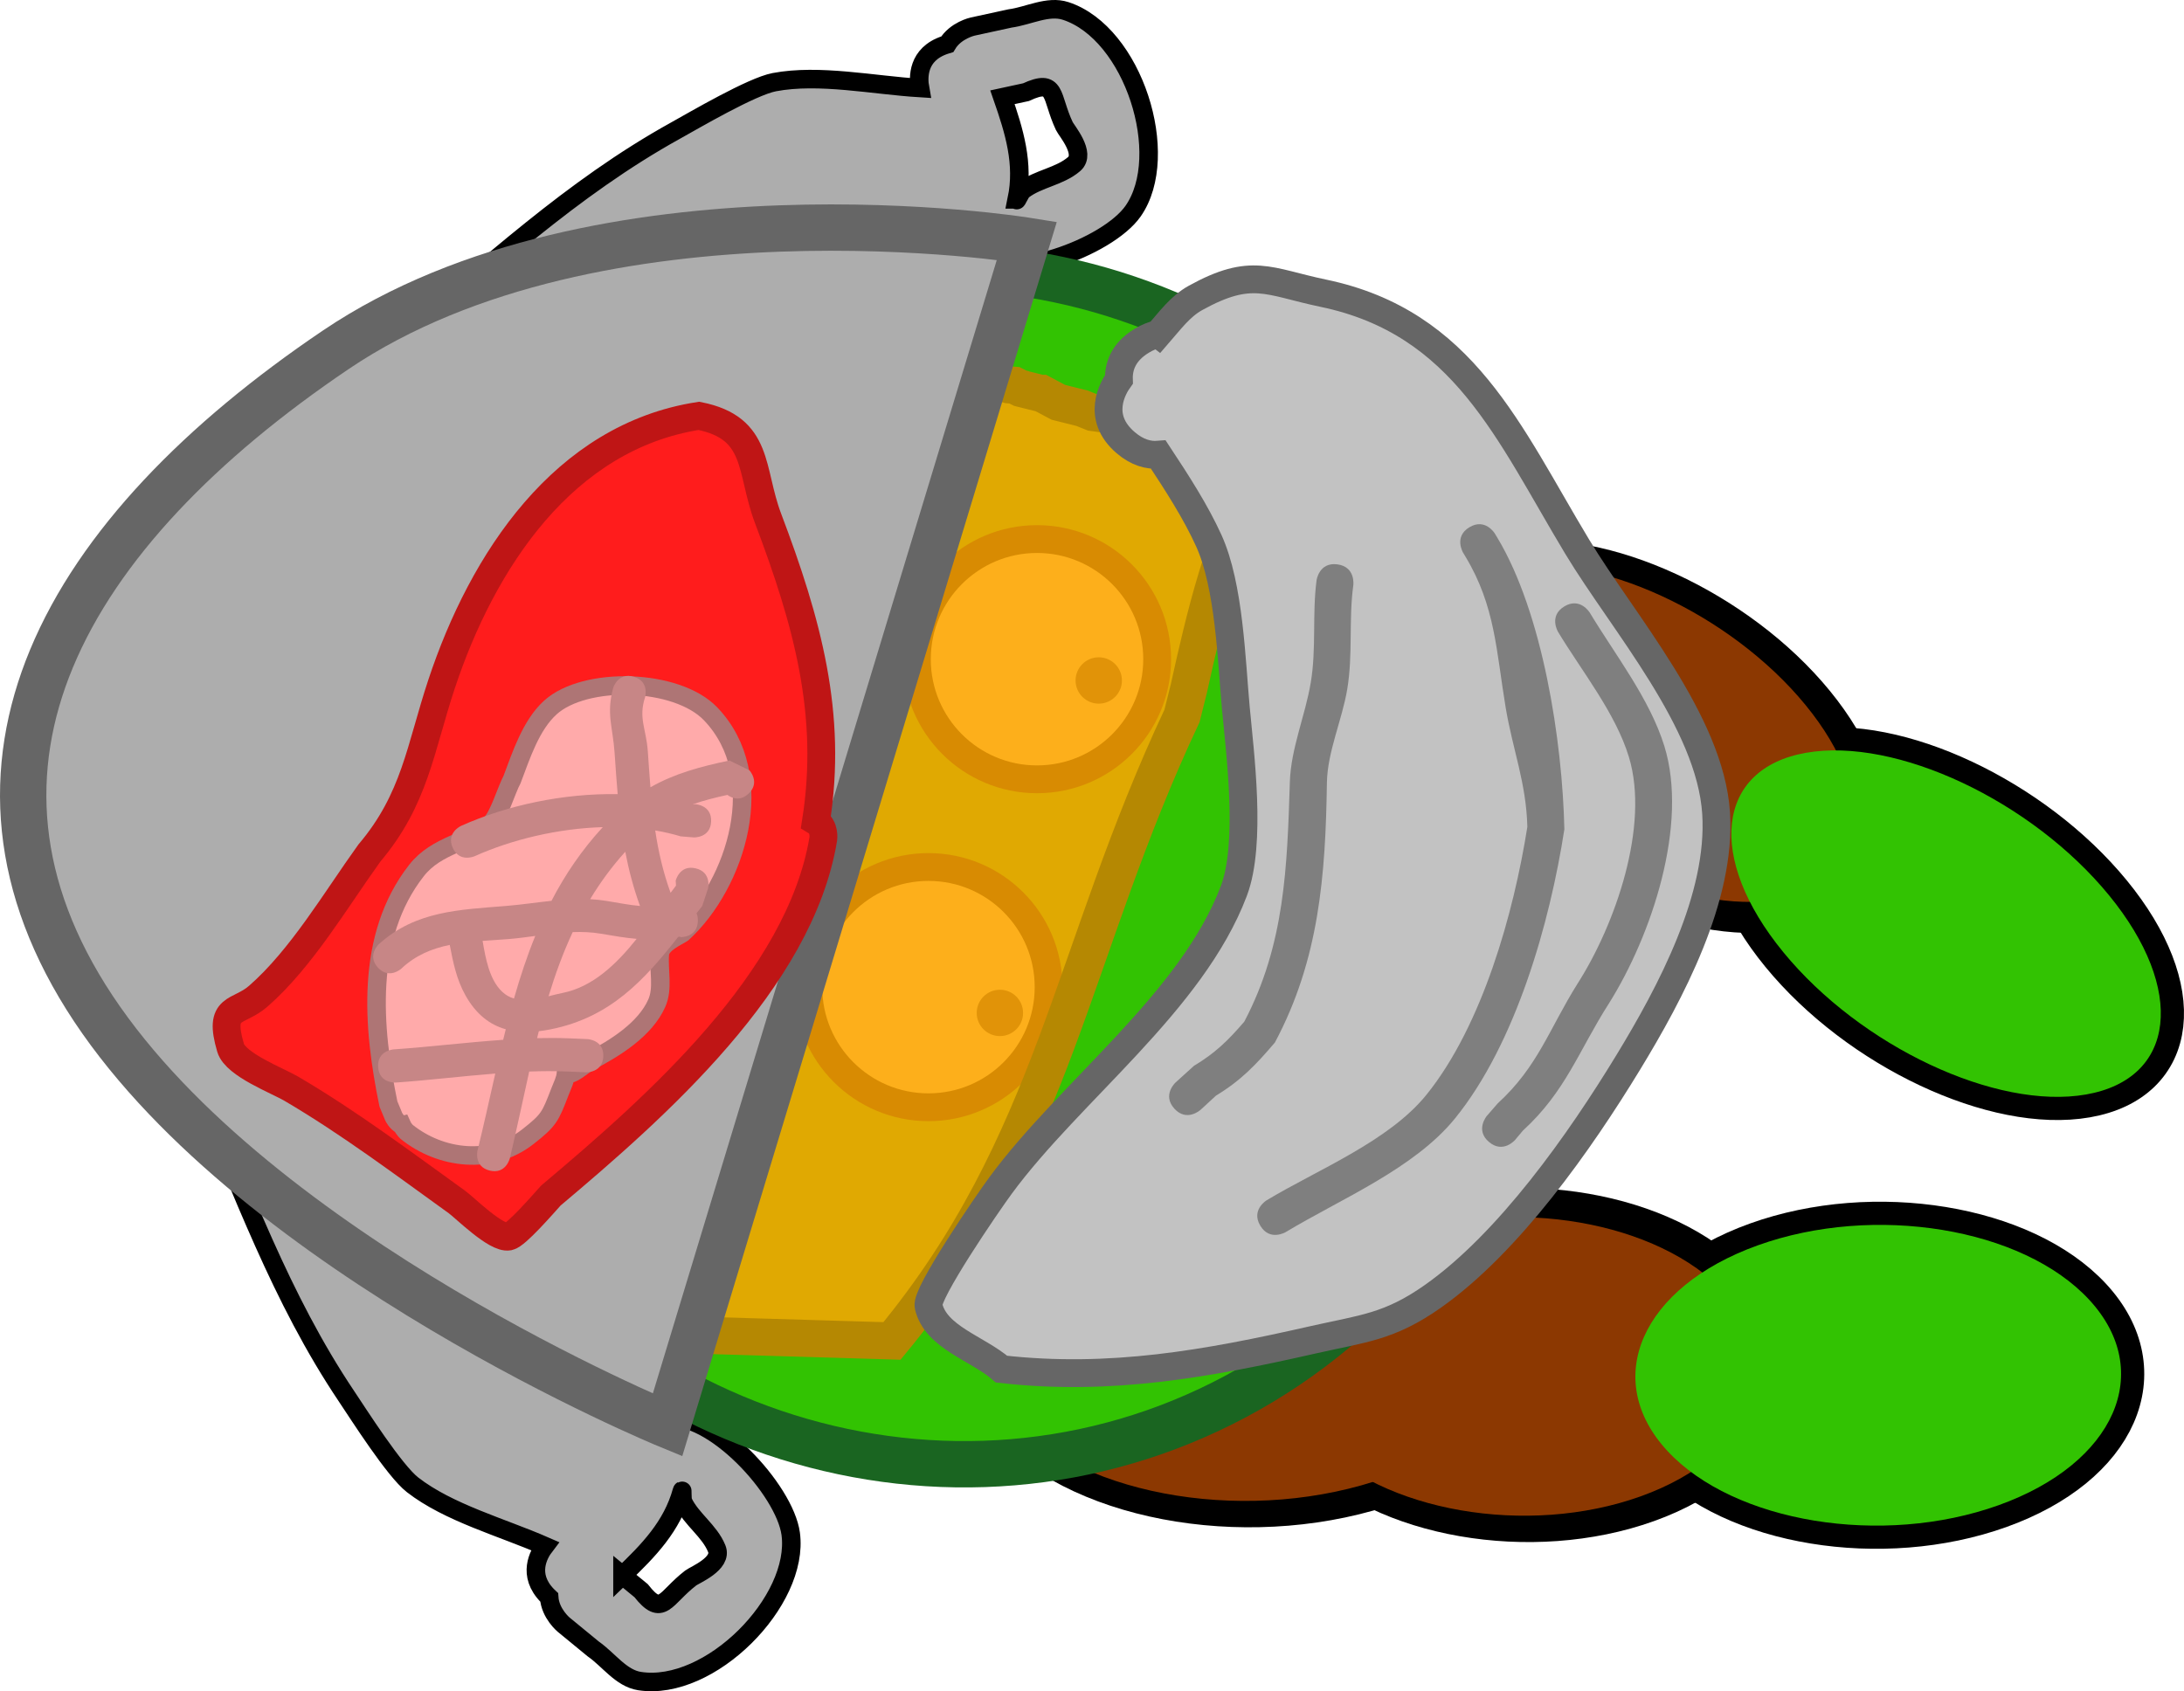 <svg version="1.1" xmlns="http://www.w3.org/2000/svg" xmlns:xlink="http://www.w3.org/1999/xlink" width="117.776" height="91.218" viewBox="0,0,117.776,91.218"><g transform="translate(-188.736,-133.315)"><g data-paper-data="{&quot;isPaintingLayer&quot;:true}" fill-rule="nonzero" stroke-linejoin="miter" stroke-miterlimit="10" stroke-dasharray="" stroke-dashoffset="0" style="mix-blend-mode: normal"><path d="M210.158,151.758c4.911,-4.041 9.384,-8.282 14.999,-11.394c1.015,-0.563 4.116,-2.387 5.334,-2.617c2.418,-0.458 5.34,0.162 7.857,0.316c-0.098,-0.542 -0.154,-1.824 1.35,-2.322c0.04,-0.013 0.08,-0.025 0.119,-0.037c0.452,-0.756 1.374,-0.956 1.374,-0.956l2.011,-0.437c1.002,-0.135 2.045,-0.719 3.005,-0.404c3.651,1.197 5.732,7.782 3.637,10.79c-1.366,1.961 -6.806,3.986 -8.901,2.476c-0.326,-0.235 -0.505,-0.575 -0.612,-0.966c-0.29,0.062 -0.586,0.059 -0.868,-0.004l-0.181,-0.039c0.011,0.12 -0.01,0.233 -0.085,0.335c-1.161,1.587 -4.988,2.91 -6.753,3.71c-5.162,2.341 -10.287,4.272 -15.699,5.94c-1.695,0.522 -3.737,1.633 -5.617,1.049c-0.939,-0.292 -1.496,-1.275 -2.245,-1.912c0,0 -1.454,-1.422 -0.033,-2.876c0.448,-0.458 0.899,-0.631 1.307,-0.653zM243.57,144.067c-0.041,0.196 0.179,-0.376 0.339,-0.497c0.821,-0.624 1.975,-0.732 2.753,-1.408c0.656,-0.57 -0.411,-1.794 -0.531,-2.049c-0.755,-1.602 -0.387,-2.602 -2.067,-1.827l-1.269,0.275c0.639,1.839 1.174,3.576 0.774,5.506z" data-paper-data="{&quot;index&quot;:null}" fill="#adadad" stroke="#000000" stroke-width="1" stroke-linecap="butt"/><path d="M198.412,190.481c-0.602,-1.943 1.341,-2.545 1.341,-2.545c0.957,-0.226 1.901,-0.846 2.869,-0.678c1.94,0.338 3.251,2.258 4.521,3.495c4.056,3.953 7.737,8.008 11.263,12.445c1.205,1.517 4.008,4.44 4.318,6.382c0.02,0.125 -0.013,0.235 -0.078,0.337l0.179,0.048c0.28,0.073 0.544,0.205 0.774,0.392c0.273,-0.299 0.588,-0.52 0.985,-0.58c2.554,-0.389 6.471,3.895 6.792,6.263c0.493,3.632 -4.362,8.543 -8.157,7.944c-0.998,-0.158 -1.66,-1.153 -2.49,-1.73l-1.591,-1.306c0,0 -0.729,-0.599 -0.787,-1.477c-0.03,-0.028 -0.059,-0.057 -0.089,-0.087c-1.111,-1.129 -0.477,-2.245 -0.142,-2.682c-2.31,-1.011 -5.193,-1.791 -7.136,-3.302c-0.979,-0.761 -2.906,-3.798 -3.553,-4.762c-3.578,-5.33 -5.625,-11.144 -8.153,-16.98c-0.353,-0.205 -0.676,-0.565 -0.865,-1.177zM222.306,218.286l1.004,0.824c1.141,1.456 1.27,0.398 2.672,-0.683c0.224,-0.173 1.731,-0.775 1.407,-1.581c-0.384,-0.957 -1.362,-1.58 -1.808,-2.509c-0.087,-0.181 -0.022,-0.791 -0.075,-0.597c-0.524,1.9 -1.793,3.201 -3.2,4.547z" fill="#adadad" stroke="#000000" stroke-width="1" stroke-linecap="butt"/><g data-paper-data="{&quot;index&quot;:null}" stroke-linecap="butt"><path d="M296.517,214.499c-6.28,2.253 -14.278,0.942 -17.864,-2.928c-3.586,-3.87 -1.403,-8.835 4.876,-11.088c6.28,-2.253 14.278,-0.942 17.864,2.928c3.586,3.87 1.403,8.835 -4.876,11.088z" fill="#32c302" stroke="#000000" stroke-width="2.5"/><path d="M263.743,212.912c-7.189,2.579 -16.293,1.135 -20.335,-3.227c-4.042,-4.362 -1.49,-9.988 5.699,-12.568c7.189,-2.579 16.293,-1.135 20.335,3.227c4.042,4.362 1.49,9.988 -5.699,12.568z" fill="#32c302" stroke="#000000" stroke-width="3"/><path d="M277.427,213.944c-6.1,2.189 -13.953,0.826 -17.539,-3.045c-3.586,-3.87 -1.549,-8.782 4.552,-10.971c6.1,-2.189 13.953,-0.826 17.539,3.045c3.586,3.87 1.549,8.782 -4.552,10.971z" fill="#32c302" stroke="#000000" stroke-width="3"/><path d="M263.527,212.99c-7.189,2.579 -16.293,1.135 -20.335,-3.227c-4.042,-4.362 -1.49,-9.988 5.699,-12.568c7.189,-2.579 16.293,-1.135 20.335,3.227c4.042,4.362 1.49,9.988 -5.699,12.568z" fill="#8c3801" stroke="none" stroke-width="0"/><path d="M277.211,214.022c-6.1,2.189 -13.953,0.826 -17.539,-3.045c-3.586,-3.87 -1.549,-8.782 4.552,-10.971c6.1,-2.189 13.953,-0.826 17.539,3.045c3.586,3.87 1.549,8.782 -4.552,10.971z" fill="#8c3801" stroke="none" stroke-width="0"/><path d="M296.517,214.499c-6.28,2.253 -14.278,0.942 -17.864,-2.928c-3.586,-3.87 -1.403,-8.835 4.876,-11.088c6.28,-2.253 14.278,-0.942 17.864,2.928c3.586,3.87 1.403,8.835 -4.876,11.088z" fill="#32c302" stroke="none" stroke-width="0"/></g><g data-paper-data="{&quot;index&quot;:null}" stroke-linecap="butt"><path d="M301.232,192.347c-4.849,0.849 -12.161,-2.589 -16.33,-7.678c-4.169,-5.09 -3.618,-9.904 1.231,-10.752c4.849,-0.849 12.161,2.589 16.33,7.678c4.169,5.09 3.618,9.904 -1.231,10.752z" fill="#32c302" stroke="#000000" stroke-width="2.5"/><path d="M273.062,177.033c-5.465,0.957 -13.765,-2.991 -18.538,-8.818c-4.773,-5.827 -4.213,-11.325 1.252,-12.282c5.465,-0.957 13.765,2.991 18.538,8.818c4.773,5.827 4.213,11.325 -1.252,12.282z" fill="#32c302" stroke="#000000" stroke-width="3"/><path d="M284.797,182.004c-4.849,0.849 -12.064,-2.471 -16.114,-7.415c-4.05,-4.944 -3.403,-9.64 1.447,-10.489c4.849,-0.849 12.064,2.471 16.114,7.415c4.05,4.944 3.403,9.64 -1.447,10.489z" fill="#32c302" stroke="#000000" stroke-width="3"/><path d="M272.918,176.858c-5.465,0.957 -13.765,-2.991 -18.538,-8.818c-4.773,-5.827 -4.213,-11.325 1.252,-12.282c5.465,-0.957 13.765,2.991 18.538,8.818c4.773,5.827 4.213,11.325 -1.252,12.282z" fill="#8c3801" stroke="none" stroke-width="0"/><path d="M284.654,181.828c-4.849,0.849 -12.064,-2.471 -16.114,-7.415c-4.05,-4.944 -3.403,-9.64 1.447,-10.489c4.849,-0.849 12.064,2.471 16.114,7.415c4.05,4.944 3.403,9.64 -1.447,10.489z" fill="#8c3801" stroke="none" stroke-width="0"/><path d="M301.232,192.347c-4.849,0.849 -12.161,-2.589 -16.33,-7.678c-4.169,-5.09 -3.618,-9.904 1.231,-10.752c4.849,-0.849 12.161,2.589 16.33,7.678c4.169,5.09 3.618,9.904 -1.231,10.752z" fill="#32c302" stroke="none" stroke-width="0"/></g><g stroke-linecap="butt"><g fill="none" stroke="none" stroke-width="1" font-family="sans-serif" font-weight="normal" font-size="12" text-anchor="start"/><g fill="none" stroke="none" stroke-width="1" font-family="sans-serif" font-weight="normal" font-size="12" text-anchor="start"/><path d="M267.137,163.64c9.267,15.372 4.63,35.158 -10.357,44.194c-14.988,9.036 -34.65,3.899 -43.917,-11.473c-9.267,-15.372 -4.63,-35.158 10.357,-44.194c14.988,-9.036 34.65,-3.899 43.917,11.473z" fill="#32c302" stroke="#1a6521" stroke-width="2.5"/></g><path d="M232.326,186.557c0,-3.578 2.901,-6.479 6.479,-6.479c3.578,0 6.479,2.901 6.479,6.479c0,3.578 -2.901,6.479 -6.479,6.479c-3.578,0 -6.479,-2.901 -6.479,-6.479z" fill="#f2eda6" stroke="#000000" stroke-width="1.5" stroke-linecap="butt"/><path d="M238.18,168.869c0,-3.578 2.901,-6.479 6.479,-6.479c3.578,0 6.479,2.901 6.479,6.479c0,3.578 -2.901,6.479 -6.479,6.479c-3.578,0 -6.479,-2.901 -6.479,-6.479z" fill="#f2eda6" stroke="#000000" stroke-width="1.5" stroke-linecap="butt"/><path d="M246.738,170.017c0,-0.69 0.56,-1.25 1.25,-1.25c0.69,0 1.25,0.56 1.25,1.25c0,0.69 -0.56,1.25 -1.25,1.25c-0.69,0 -1.25,-0.56 -1.25,-1.25z" fill="#383727" stroke="none" stroke-width="0.5" stroke-linecap="butt"/><path d="M241.407,187.948c0,-0.69 0.56,-1.25 1.25,-1.25c0.69,0 1.25,0.56 1.25,1.25c0,0.69 -0.56,1.25 -1.25,1.25c-0.69,0 -1.25,-0.56 -1.25,-1.25z" fill="#383727" stroke="none" stroke-width="0.5" stroke-linecap="butt"/><g stroke-linecap="butt"><g fill="none" stroke="none" stroke-width="1" font-family="sans-serif" font-weight="normal" font-size="12" text-anchor="start"/><g fill="none" stroke="none" stroke-width="1" font-family="sans-serif" font-weight="normal" font-size="12" text-anchor="start"/><path d="M226.812,205.342l-0.051,-0.044l-1.29,-1.505l-0.498,-0.028l-0.311,-0.267l-0.441,-0.881l-0.411,-0.48l-0.213,-0.595l-0.969,-1.454l-0.103,-0.093l-0.14,-0.391l-0.485,-0.727l-0.311,-0.282l-0.209,-0.348l-0.208,-0.581l-0.485,-0.727l-0.204,-0.185l-0.076,-0.127l-0.197,-0.197l-0.154,-0.242l-0.11,-0.022l-0.023,-0.023l-0.076,-0.045l-0.409,-0.681l-0.508,-0.508l-0.022,-0.11l-0.242,-0.154l-0.197,-0.197l-1.541,-0.925l-0.054,-0.049l-0.025,0.002l-0.351,-0.21l-0.551,-0.351l-0.265,-0.928l-0.111,-0.193l-0.017,-0.222l-0.485,-1.454l-0.386,-0.607l-0.156,-0.703l-0.727,-1.454l-0.255,-0.298l-0.114,-0.375l-0.526,-0.876l-0.016,-0.049l-0.041,-0.064l-0.259,-0.519l-0.109,-0.127l-0.133,-0.6l-0.15,-0.299l-0.248,-0.869v-0.901l0.242,-0.969v-0.465l0.186,-0.744v-0.876l0.028,-0.083l0.043,-0.553l0.228,-0.913v-0.029l0.165,-0.426l0.217,-1.736l0.451,-2.706l-0.067,-0.833l0.203,-0.811v-0.985l0.257,-1.796l0.199,-0.598l0.046,-0.593l0.012,-0.024l0.05,-0.083l0.562,-0.655l0.242,-0.485l0.062,-0.277l0.391,-0.614l0.275,-0.32l0.242,-0.485l0.002,-0.011l0.055,-0.087l0.088,-0.264l0.148,-0.246l-0.03,-0.108l0.036,-0.108l0.009,-0.118l0.233,-0.366l0.242,-0.727l0.03,-0.391l0.185,-0.346l0.485,-1.938v-0.457l2.04,-1.02l0.661,-0.566l0.762,-0.305l0.096,-0.069l0.009,-0.004l0.102,-0.077l0.784,-0.566l0.153,-0.051l0.172,-0.109l0.907,-0.382l0.231,-0.051l0.969,-0.485l0.48,-0.411l0.137,-0.049l0.11,-0.025l0.104,-0.052l0.244,-0.087l0.209,-0.139l0.412,-0.206l0.69,-0.592l0.838,-0.353l0.557,-0.417l0.434,-0.26l0.412,-0.137l1.335,-0.334l0.007,-0.001h3.998l0.637,0.106l0.833,-0.067l0.811,0.203h1.938l0.125,0.031l0.249,0.125l0.089,0.02l0.02,0.011l0.969,0.242h0.149l0.99,0.22l0.779,0.369l0.342,0.068l0.153,0.097l0.727,0.242l0.307,0.024l0.321,0.161l0.089,0.02l0.02,0.011l0.969,0.242h0.061l0.909,0.485l1.28,0.32l0.581,0.233l1.075,0.147l0.995,0.433l1.295,0.216l0.82,0.164l0.366,0.091l0.084,0.028l0.939,0.375l0.298,0.041l0.254,0.161l0.654,0.218l0.8,0.509l0.448,0.149l0.939,0.375l0.073,0.01l0.13,0.195c-2.091,3.241 -3.19,8.174 -3.993,11.785l-0.367,1.466c-6.016,12.783 -6.794,22.996 -15.639,33.711z" fill-opacity="0.847" fill="#ffa403" stroke="#b58802" stroke-width="2"/></g><g stroke-linecap="butt"><path d="M251.2,151.329c0.619,-0.711 1.186,-1.493 2,-1.943c3.048,-1.684 3.919,-0.878 6.895,-0.257c7.58,1.579 10.002,7.547 13.698,13.679c2.471,4.099 7.17,9.427 7.487,14.366c0.292,4.544 -2.452,9.688 -4.744,13.451c-2.6,4.27 -6.421,9.711 -10.529,12.609c-2.355,1.661 -3.784,1.737 -6.483,2.35c-5.69,1.292 -10.937,2.238 -16.778,1.577c-1.313,-1.135 -3.557,-1.713 -3.939,-3.406c-0.151,-0.67 3.137,-5.481 3.888,-6.502c3.757,-5.108 10.312,-9.882 12.579,-15.887c0.971,-2.574 0.33,-7.432 0.107,-9.857c-0.235,-2.554 -0.347,-6.583 -1.458,-9.031c-0.715,-1.574 -1.717,-3.12 -2.718,-4.638c-0.524,0.043 -1.129,-0.105 -1.765,-0.649c-1.626,-1.388 -0.675,-2.98 -0.365,-3.411c-0.023,-0.675 0.221,-1.476 1.234,-2.087c0.315,-0.19 0.612,-0.306 0.889,-0.365z" fill="#c2c2c2" stroke="#666666" stroke-width="1.5"/><path d="M252.067,193.112c-0.674,-0.739 0.064,-1.413 0.064,-1.413l0.989,-0.896c1.155,-0.696 1.836,-1.36 2.716,-2.385c2.191,-4.16 2.312,-8.358 2.458,-12.934c0.058,-1.806 0.825,-3.559 1.125,-5.341c0.313,-1.857 0.074,-3.67 0.315,-5.53c0,0 0.132,-0.991 1.123,-0.859c0.991,0.132 0.859,1.123 0.859,1.123c-0.257,1.879 -0.012,3.72 -0.327,5.608c-0.277,1.661 -1.072,3.381 -1.097,5.052c-0.075,4.972 -0.412,9.523 -2.804,14.005c-1.01,1.189 -1.842,2.061 -3.174,2.863l-0.836,0.77c0,0 -0.739,0.674 -1.413,-0.064z" fill="#7f7f7f" stroke="none" stroke-width="0.5"/><path d="M267.976,161.753c0.856,-0.516 1.373,0.34 1.373,0.34l0.125,0.208c2.458,4.077 3.517,10.991 3.623,15.742c-0.777,5.028 -2.613,11.543 -5.893,15.59c-2.205,2.721 -6.182,4.356 -9.13,6.134c0,0 -0.856,0.516 -1.373,-0.34c-0.516,-0.856 0.34,-1.373 0.34,-1.373c2.727,-1.644 6.598,-3.18 8.63,-5.706c3.011,-3.742 4.699,-9.804 5.43,-14.437c-0.059,-2.37 -0.788,-4.154 -1.169,-6.431c-0.512,-3.069 -0.557,-5.469 -2.171,-8.147l-0.125,-0.208c0,0 -0.516,-0.856 0.34,-1.373z" fill="#7f7f7f" stroke="none" stroke-width="0.5"/><path d="M269.031,194.908c-0.761,-0.649 -0.111,-1.41 -0.111,-1.41l0.584,-0.672c2.176,-1.987 2.78,-4.031 4.303,-6.455c2.04,-3.192 3.896,-8.517 2.771,-12.225c-0.721,-2.376 -2.543,-4.63 -3.822,-6.751c0,0 -0.516,-0.856 0.34,-1.373c0.856,-0.516 1.373,0.34 1.373,0.34c1.374,2.28 3.231,4.644 4.02,7.195c1.309,4.235 -0.684,10.212 -2.992,13.884c-1.627,2.545 -2.324,4.743 -4.644,6.862l-0.411,0.493c0,0 -0.649,0.761 -1.41,0.111z" fill="#7f7f7f" stroke="none" stroke-width="0.5"/></g><path d="M224.733,210.171c0,0 -22.086,-9.089 -30.962,-22.456c-4.364,-6.572 -4.72,-12.945 -2.262,-18.869c2.541,-6.124 8.088,-11.768 15.321,-16.656c14.229,-9.617 37.281,-5.89 37.281,-5.89z" fill="#adadad" stroke="#666666" stroke-width="2.5" stroke-linecap="round"/><g stroke-linecap="butt"><path d="M233.133,178.565c-1.268,7.641 -9.026,14.461 -14.689,19.231c-0.453,0.504 -1.871,2.136 -2.273,2.214c-0.684,0.133 -2.374,-1.563 -2.797,-1.867c-2.906,-2.09 -5.818,-4.282 -8.918,-6.101c-0.763,-0.448 -3.015,-1.301 -3.285,-2.212c-0.689,-2.333 0.402,-1.83 1.493,-2.784c2.334,-2.04 4.186,-5.213 5.993,-7.722c2.459,-2.907 2.739,-5.635 3.889,-9.106c2.21,-6.672 6.601,-13.35 13.878,-14.474c3.301,0.655 2.744,2.924 3.735,5.541c2.115,5.587 3.491,10.565 2.58,16.334c0.498,0.305 0.394,0.948 0.394,0.948z" data-paper-data="{&quot;index&quot;:null}" fill="#ff1c1c" stroke="#bf1515" stroke-width="1.5"/><g><path d="M210.412,194.011c-0.304,-0.151 -0.445,-0.467 -0.445,-0.467l-0.285,-0.687c-0.851,-4.122 -1.274,-9.024 1.51,-12.586c1.11,-1.42 2.833,-1.478 4.007,-2.529c0.43,-0.384 0.863,-1.864 1.152,-2.385c0.489,-1.292 1.012,-2.932 2.07,-3.887c1.867,-1.687 6.807,-1.566 8.64,0.351c3.227,3.375 1.365,9.178 -1.514,11.82c-0.284,0.194 -1.181,0.556 -1.229,1.13c-0.074,0.882 0.196,1.841 -0.163,2.65c-0.634,1.431 -2.257,2.422 -3.558,3.11c-0.514,0.271 -0.974,0.811 -1.337,0.679c-0.033,0.338 -0.201,0.663 -0.325,0.983c-0.525,1.363 -0.591,1.536 -1.727,2.427c-1.988,1.56 -4.708,1.209 -6.531,-0.247c0,0 -0.164,-0.139 -0.264,-0.362z" fill="#ffaaaa" stroke="#ae7575" stroke-width="1"/><path d="M221.27,190.292c-0.037,0.896 -0.933,0.858 -0.933,0.858l-0.982,-0.041c-0.684,-0.029 -1.379,-0.026 -2.08,0c-0.349,1.552 -0.672,3.124 -1.046,4.683c0,0 -0.212,0.871 -1.083,0.659c-0.871,-0.212 -0.659,-1.083 -0.659,-1.083c0.342,-1.387 0.645,-2.776 0.957,-4.15c-1.8,0.141 -3.613,0.363 -5.36,0.485c0,0 -0.894,0.062 -0.956,-0.832c-0.062,-0.894 0.832,-0.956 0.832,-0.956c1.928,-0.133 3.93,-0.38 5.91,-0.517c0.046,-0.19 0.093,-0.38 0.141,-0.569c-0.871,-0.244 -1.605,-0.813 -2.173,-1.826c-0.489,-0.872 -0.665,-1.778 -0.849,-2.723c-0.947,0.193 -1.837,0.55 -2.606,1.276c0,0 -0.66,0.607 -1.267,-0.052c-0.607,-0.66 0.052,-1.267 0.052,-1.267c1.995,-1.801 4.341,-1.851 6.882,-2.061c0.809,-0.067 1.616,-0.189 2.426,-0.275c0.73,-1.405 1.627,-2.738 2.767,-3.974c-2.418,0.072 -4.905,0.667 -6.907,1.567c0,0 -0.818,0.367 -1.185,-0.45c-0.367,-0.818 0.45,-1.185 0.45,-1.185c2.482,-1.114 5.529,-1.764 8.444,-1.71c-0.064,-0.728 -0.114,-1.466 -0.165,-2.221c-0.095,-1.399 -0.458,-2.104 -0.078,-3.506c0,0 0.253,-0.86 1.113,-0.607c0.86,0.253 0.607,1.113 0.607,1.113c-0.367,1.109 0.064,1.712 0.148,2.897c0.047,0.663 0.09,1.312 0.142,1.953c1.292,-0.739 2.708,-1.121 4.261,-1.445l1.076,0.527c0,0 0.607,0.66 -0.052,1.267c-0.474,0.436 -0.92,0.219 -1.134,0.062c-0.651,0.141 -1.277,0.299 -1.874,0.509l0.138,-0.008c0,0 0.896,0.037 0.858,0.933c-0.037,0.896 -0.933,0.858 -0.933,0.858l-0.707,-0.056c-0.442,-0.134 -0.902,-0.239 -1.375,-0.319c0.169,1.123 0.42,2.235 0.829,3.362c0.098,-0.133 0.196,-0.263 0.292,-0.388l-0.016,-0.27c0,0 0.212,-0.871 1.083,-0.659c0.871,0.212 0.659,1.083 0.659,1.083l-0.312,0.947c-0.103,0.131 -0.205,0.261 -0.306,0.391c0.05,0.115 0.077,0.256 0.07,0.43c-0.037,0.896 -0.933,0.858 -0.933,0.858l-0.027,-0.028c-0.035,0.007 -0.07,0.014 -0.105,0.02c-1.824,2.324 -3.65,4.336 -6.866,4.979c-0.219,0.044 -0.434,0.078 -0.644,0.102c-0.032,0.125 -0.063,0.25 -0.095,0.375c0.582,-0.014 1.16,-0.013 1.731,0.01l0.982,0.041c0,0 0.896,0.037 0.858,0.933zM215.812,186.801c0.194,0.186 0.411,0.303 0.641,0.371c0.329,-1.152 0.701,-2.281 1.148,-3.376c-0.471,0.064 -0.94,0.127 -1.407,0.166c-0.476,0.04 -0.956,0.065 -1.433,0.1c0.167,0.967 0.365,2.083 1.05,2.739zM219.067,186.871c1.63,-0.322 2.905,-1.546 4.001,-2.918c-0.615,-0.053 -1.233,-0.159 -1.916,-0.276c-0.511,-0.087 -1.022,-0.107 -1.532,-0.088c-0.52,1.114 -0.941,2.273 -1.303,3.461c0.263,-0.065 0.516,-0.133 0.75,-0.179zM221.445,181.907c0.657,0.108 1.229,0.222 1.805,0.273c-0.357,-0.982 -0.61,-1.951 -0.795,-2.924c-0.732,0.808 -1.355,1.664 -1.894,2.558c0.294,0.015 0.588,0.044 0.883,0.093z" fill="#c78686" stroke="none" stroke-width="0.5"/></g></g></g></g></svg>